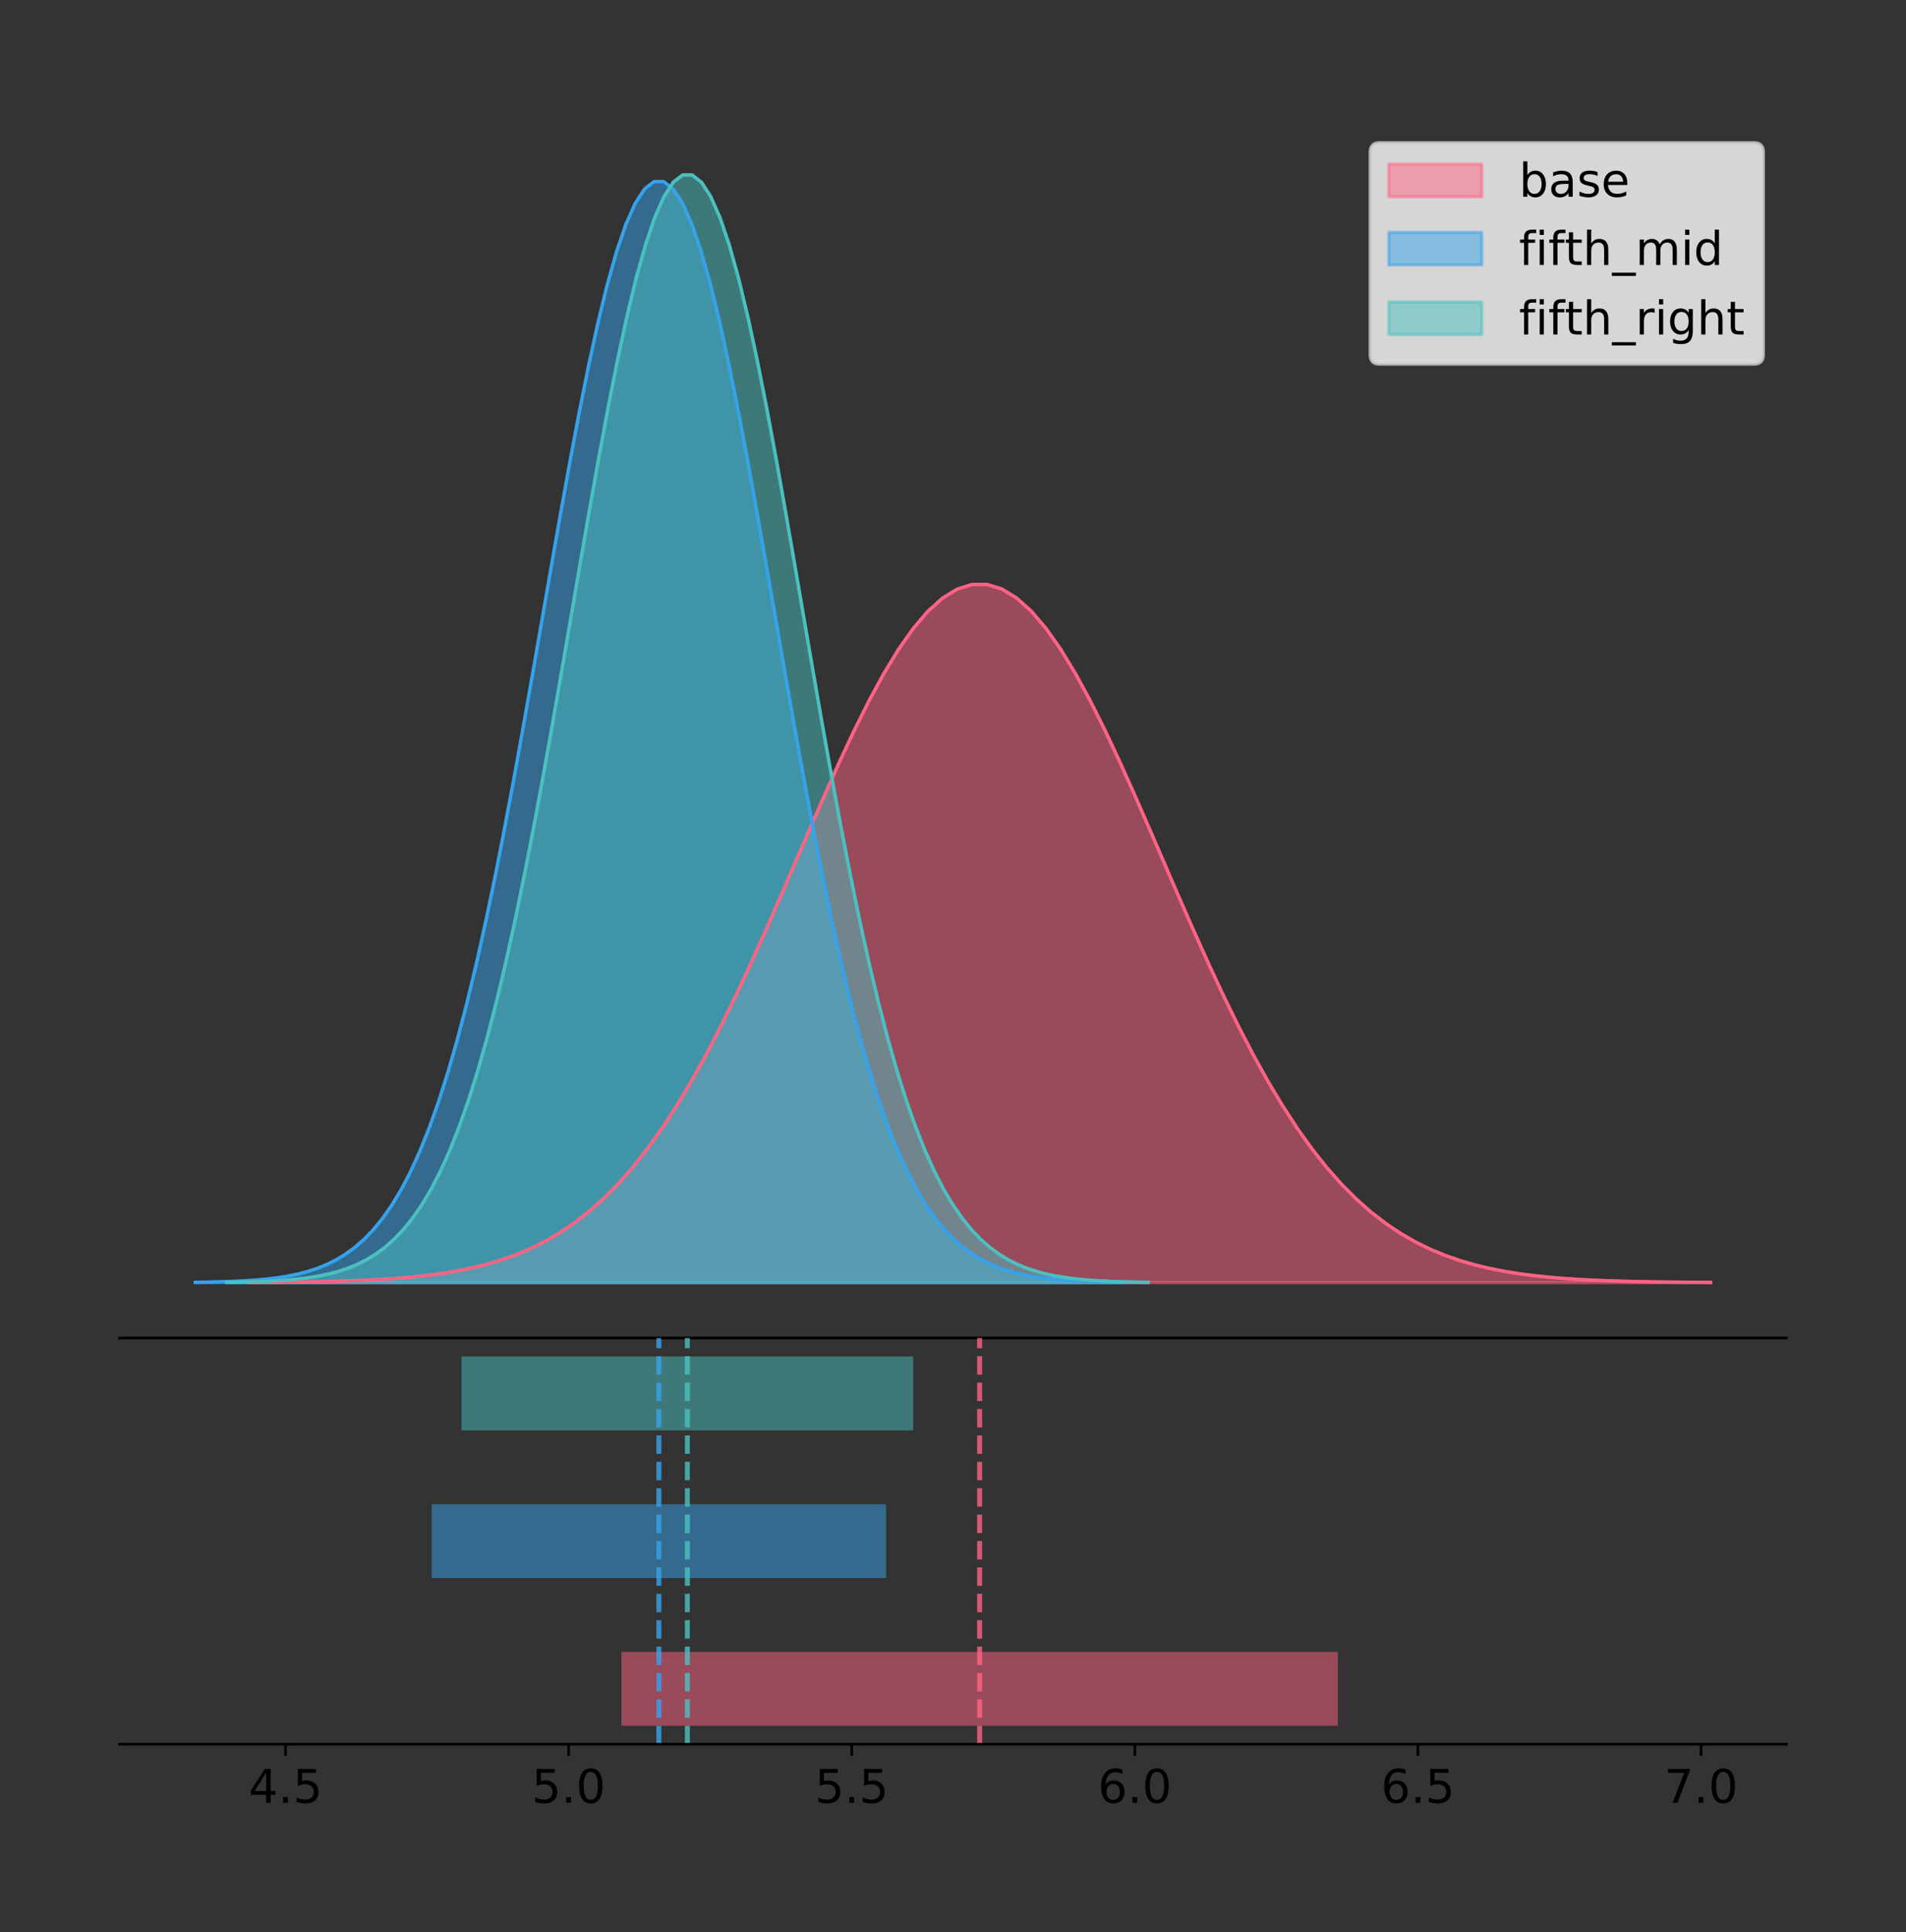 <?xml version="1.0" encoding="utf-8" standalone="no"?>
<!DOCTYPE svg PUBLIC "-//W3C//DTD SVG 1.1//EN"
  "http://www.w3.org/Graphics/SVG/1.1/DTD/svg11.dtd">
<!-- Created with matplotlib (https://matplotlib.org/) -->
<svg height="581.789pt" version="1.1" viewBox="0 0 574.2 581.789" width="574.2pt" xmlns="http://www.w3.org/2000/svg" xmlns:xlink="http://www.w3.org/1999/xlink">
 <rect x="0" y="0" width="574.2" height="581.789" fill="#333333" stroke="none"/>
 <defs>
  <style type="text/css">
*{stroke-linecap:butt;stroke-linejoin:round;}
  </style>
 </defs>
 <g id="figure_1">
  <g id="patch_1">
   <path d="M 0 581.789 
L 574.2 581.789 
L 574.2 0 
L 0 0 
z
" style="fill:none;"/>
  </g>
  <g id="axes_1">
   <g id="patch_2">
    <path d="M 36 402.93 
L 538.2 402.93 
L 538.2 36 
L 36 36 
z
" style="fill:none;"/>
   </g>
   <g id="PolyCollection_1">
    <defs>
     <path d="M 74.875 -195.538 
L 74.875 -195.609 
L 79.324 -195.635 
L 83.774 -195.671 
L 88.223 -195.719 
L 92.673 -195.782 
L 97.122 -195.865 
L 101.572 -195.975 
L 106.021 -196.116 
L 110.471 -196.298 
L 114.92 -196.532 
L 119.37 -196.828 
L 123.819 -197.203 
L 128.269 -197.672 
L 132.718 -198.255 
L 137.168 -198.975 
L 141.617 -199.857 
L 146.066 -200.931 
L 150.516 -202.227 
L 154.965 -203.782 
L 159.415 -205.632 
L 163.864 -207.816 
L 168.314 -210.376 
L 172.763 -213.353 
L 177.213 -216.788 
L 181.662 -220.72 
L 186.112 -225.185 
L 190.561 -230.215 
L 195.011 -235.835 
L 199.46 -242.06 
L 203.91 -248.898 
L 208.359 -256.342 
L 212.809 -264.374 
L 217.258 -272.959 
L 221.708 -282.049 
L 226.157 -291.577 
L 230.606 -301.46 
L 235.056 -311.6 
L 239.505 -321.882 
L 243.955 -332.181 
L 248.404 -342.357 
L 252.854 -352.264 
L 257.303 -361.751 
L 261.753 -370.664 
L 266.202 -378.855 
L 270.652 -386.18 
L 275.101 -392.507 
L 279.551 -397.719 
L 284 -401.719 
L 288.45 -404.43 
L 292.899 -405.798 
L 297.349 -405.798 
L 301.798 -404.43 
L 306.247 -401.719 
L 310.697 -397.719 
L 315.146 -392.507 
L 319.596 -386.18 
L 324.045 -378.855 
L 328.495 -370.664 
L 332.944 -361.751 
L 337.394 -352.264 
L 341.843 -342.357 
L 346.293 -332.181 
L 350.742 -321.882 
L 355.192 -311.6 
L 359.641 -301.46 
L 364.091 -291.577 
L 368.54 -282.049 
L 372.99 -272.959 
L 377.439 -264.374 
L 381.889 -256.342 
L 386.338 -248.898 
L 390.787 -242.06 
L 395.237 -235.835 
L 399.686 -230.215 
L 404.136 -225.185 
L 408.585 -220.72 
L 413.035 -216.788 
L 417.484 -213.353 
L 421.934 -210.376 
L 426.383 -207.816 
L 430.833 -205.632 
L 435.282 -203.782 
L 439.732 -202.227 
L 444.181 -200.931 
L 448.631 -199.857 
L 453.08 -198.975 
L 457.53 -198.255 
L 461.979 -197.672 
L 466.429 -197.203 
L 470.878 -196.828 
L 475.327 -196.532 
L 479.777 -196.298 
L 484.226 -196.116 
L 488.676 -195.975 
L 493.125 -195.865 
L 497.575 -195.782 
L 502.024 -195.719 
L 506.474 -195.671 
L 510.923 -195.635 
L 515.373 -195.609 
L 515.373 -195.538 
L 515.373 -195.538 
L 510.923 -195.538 
L 506.474 -195.538 
L 502.024 -195.538 
L 497.575 -195.538 
L 493.125 -195.538 
L 488.676 -195.538 
L 484.226 -195.538 
L 479.777 -195.538 
L 475.327 -195.538 
L 470.878 -195.538 
L 466.429 -195.538 
L 461.979 -195.538 
L 457.53 -195.538 
L 453.08 -195.538 
L 448.631 -195.538 
L 444.181 -195.538 
L 439.732 -195.538 
L 435.282 -195.538 
L 430.833 -195.538 
L 426.383 -195.538 
L 421.934 -195.538 
L 417.484 -195.538 
L 413.035 -195.538 
L 408.585 -195.538 
L 404.136 -195.538 
L 399.686 -195.538 
L 395.237 -195.538 
L 390.787 -195.538 
L 386.338 -195.538 
L 381.889 -195.538 
L 377.439 -195.538 
L 372.99 -195.538 
L 368.54 -195.538 
L 364.091 -195.538 
L 359.641 -195.538 
L 355.192 -195.538 
L 350.742 -195.538 
L 346.293 -195.538 
L 341.843 -195.538 
L 337.394 -195.538 
L 332.944 -195.538 
L 328.495 -195.538 
L 324.045 -195.538 
L 319.596 -195.538 
L 315.146 -195.538 
L 310.697 -195.538 
L 306.247 -195.538 
L 301.798 -195.538 
L 297.349 -195.538 
L 292.899 -195.538 
L 288.45 -195.538 
L 284 -195.538 
L 279.551 -195.538 
L 275.101 -195.538 
L 270.652 -195.538 
L 266.202 -195.538 
L 261.753 -195.538 
L 257.303 -195.538 
L 252.854 -195.538 
L 248.404 -195.538 
L 243.955 -195.538 
L 239.505 -195.538 
L 235.056 -195.538 
L 230.606 -195.538 
L 226.157 -195.538 
L 221.708 -195.538 
L 217.258 -195.538 
L 212.809 -195.538 
L 208.359 -195.538 
L 203.91 -195.538 
L 199.46 -195.538 
L 195.011 -195.538 
L 190.561 -195.538 
L 186.112 -195.538 
L 181.662 -195.538 
L 177.213 -195.538 
L 172.763 -195.538 
L 168.314 -195.538 
L 163.864 -195.538 
L 159.415 -195.538 
L 154.965 -195.538 
L 150.516 -195.538 
L 146.066 -195.538 
L 141.617 -195.538 
L 137.168 -195.538 
L 132.718 -195.538 
L 128.269 -195.538 
L 123.819 -195.538 
L 119.37 -195.538 
L 114.92 -195.538 
L 110.471 -195.538 
L 106.021 -195.538 
L 101.572 -195.538 
L 97.122 -195.538 
L 92.673 -195.538 
L 88.223 -195.538 
L 83.774 -195.538 
L 79.324 -195.538 
L 74.875 -195.538 
z
" id="mb0d98f2de1" style="stroke:#ff6384;stroke-opacity:0.5;"/>
    </defs>
    <g clip-path="url(#pb7ef395660)">
     <use style="fill:#ff6384;fill-opacity:0.5;stroke:#ff6384;stroke-opacity:0.5;" x="0" xlink:href="#mb0d98f2de1" y="581.789"/>
    </g>
   </g>
   <g id="PolyCollection_2">
    <defs>
     <path d="M 58.827 -195.538 
L 58.827 -195.649 
L 61.649 -195.691 
L 64.47 -195.748 
L 67.292 -195.823 
L 70.113 -195.923 
L 72.935 -196.054 
L 75.756 -196.226 
L 78.578 -196.449 
L 81.399 -196.737 
L 84.221 -197.105 
L 87.042 -197.573 
L 89.864 -198.163 
L 92.685 -198.903 
L 95.507 -199.822 
L 98.328 -200.957 
L 101.15 -202.349 
L 103.971 -204.042 
L 106.793 -206.087 
L 109.614 -208.539 
L 112.436 -211.456 
L 115.257 -214.9 
L 118.079 -218.937 
L 120.901 -223.632 
L 123.722 -229.048 
L 126.544 -235.249 
L 129.365 -242.291 
L 132.187 -250.223 
L 135.008 -259.085 
L 137.83 -268.903 
L 140.651 -279.685 
L 143.473 -291.425 
L 146.294 -304.091 
L 149.116 -317.63 
L 151.937 -331.964 
L 154.759 -346.989 
L 157.58 -362.575 
L 160.402 -378.565 
L 163.223 -394.781 
L 166.045 -411.021 
L 168.866 -427.068 
L 171.688 -442.692 
L 174.509 -457.652 
L 177.331 -471.709 
L 180.152 -484.626 
L 182.974 -496.177 
L 185.795 -506.154 
L 188.617 -514.375 
L 191.438 -520.682 
L 194.26 -524.956 
L 197.081 -527.114 
L 199.903 -527.114 
L 202.724 -524.956 
L 205.546 -520.682 
L 208.367 -514.375 
L 211.189 -506.154 
L 214.01 -496.177 
L 216.832 -484.626 
L 219.653 -471.709 
L 222.475 -457.652 
L 225.296 -442.692 
L 228.118 -427.068 
L 230.939 -411.021 
L 233.761 -394.781 
L 236.582 -378.565 
L 239.404 -362.575 
L 242.225 -346.989 
L 245.047 -331.964 
L 247.869 -317.63 
L 250.69 -304.091 
L 253.512 -291.425 
L 256.333 -279.685 
L 259.155 -268.903 
L 261.976 -259.085 
L 264.798 -250.223 
L 267.619 -242.291 
L 270.441 -235.249 
L 273.262 -229.048 
L 276.084 -223.632 
L 278.905 -218.937 
L 281.727 -214.9 
L 284.548 -211.456 
L 287.37 -208.539 
L 290.191 -206.087 
L 293.013 -204.042 
L 295.834 -202.349 
L 298.656 -200.957 
L 301.477 -199.822 
L 304.299 -198.903 
L 307.12 -198.163 
L 309.942 -197.573 
L 312.763 -197.105 
L 315.585 -196.737 
L 318.406 -196.449 
L 321.228 -196.226 
L 324.049 -196.054 
L 326.871 -195.923 
L 329.692 -195.823 
L 332.514 -195.748 
L 335.335 -195.691 
L 338.157 -195.649 
L 338.157 -195.538 
L 338.157 -195.538 
L 335.335 -195.538 
L 332.514 -195.538 
L 329.692 -195.538 
L 326.871 -195.538 
L 324.049 -195.538 
L 321.228 -195.538 
L 318.406 -195.538 
L 315.585 -195.538 
L 312.763 -195.538 
L 309.942 -195.538 
L 307.12 -195.538 
L 304.299 -195.538 
L 301.477 -195.538 
L 298.656 -195.538 
L 295.834 -195.538 
L 293.013 -195.538 
L 290.191 -195.538 
L 287.37 -195.538 
L 284.548 -195.538 
L 281.727 -195.538 
L 278.905 -195.538 
L 276.084 -195.538 
L 273.262 -195.538 
L 270.441 -195.538 
L 267.619 -195.538 
L 264.798 -195.538 
L 261.976 -195.538 
L 259.155 -195.538 
L 256.333 -195.538 
L 253.512 -195.538 
L 250.69 -195.538 
L 247.869 -195.538 
L 245.047 -195.538 
L 242.225 -195.538 
L 239.404 -195.538 
L 236.582 -195.538 
L 233.761 -195.538 
L 230.939 -195.538 
L 228.118 -195.538 
L 225.296 -195.538 
L 222.475 -195.538 
L 219.653 -195.538 
L 216.832 -195.538 
L 214.01 -195.538 
L 211.189 -195.538 
L 208.367 -195.538 
L 205.546 -195.538 
L 202.724 -195.538 
L 199.903 -195.538 
L 197.081 -195.538 
L 194.26 -195.538 
L 191.438 -195.538 
L 188.617 -195.538 
L 185.795 -195.538 
L 182.974 -195.538 
L 180.152 -195.538 
L 177.331 -195.538 
L 174.509 -195.538 
L 171.688 -195.538 
L 168.866 -195.538 
L 166.045 -195.538 
L 163.223 -195.538 
L 160.402 -195.538 
L 157.58 -195.538 
L 154.759 -195.538 
L 151.937 -195.538 
L 149.116 -195.538 
L 146.294 -195.538 
L 143.473 -195.538 
L 140.651 -195.538 
L 137.83 -195.538 
L 135.008 -195.538 
L 132.187 -195.538 
L 129.365 -195.538 
L 126.544 -195.538 
L 123.722 -195.538 
L 120.901 -195.538 
L 118.079 -195.538 
L 115.257 -195.538 
L 112.436 -195.538 
L 109.614 -195.538 
L 106.793 -195.538 
L 103.971 -195.538 
L 101.15 -195.538 
L 98.328 -195.538 
L 95.507 -195.538 
L 92.685 -195.538 
L 89.864 -195.538 
L 87.042 -195.538 
L 84.221 -195.538 
L 81.399 -195.538 
L 78.578 -195.538 
L 75.756 -195.538 
L 72.935 -195.538 
L 70.113 -195.538 
L 67.292 -195.538 
L 64.47 -195.538 
L 61.649 -195.538 
L 58.827 -195.538 
z
" id="mbbd938a956" style="stroke:#36a2eb;stroke-opacity:0.5;"/>
    </defs>
    <g clip-path="url(#pb7ef395660)">
     <use style="fill:#36a2eb;fill-opacity:0.5;stroke:#36a2eb;stroke-opacity:0.5;" x="0" xlink:href="#mbbd938a956" y="581.789"/>
    </g>
   </g>
   <g id="PolyCollection_3">
    <defs>
     <path d="M 68.243 -195.538 
L 68.243 -195.65 
L 71.048 -195.692 
L 73.852 -195.749 
L 76.657 -195.825 
L 79.462 -195.925 
L 82.266 -196.058 
L 85.071 -196.23 
L 87.875 -196.455 
L 90.68 -196.744 
L 93.485 -197.115 
L 96.289 -197.585 
L 99.094 -198.179 
L 101.899 -198.923 
L 104.703 -199.848 
L 107.508 -200.99 
L 110.312 -202.39 
L 113.117 -204.093 
L 115.922 -206.151 
L 118.726 -208.617 
L 121.531 -211.552 
L 124.336 -215.017 
L 127.14 -219.078 
L 129.945 -223.801 
L 132.749 -229.25 
L 135.554 -235.488 
L 138.359 -242.572 
L 141.163 -250.552 
L 143.968 -259.468 
L 146.773 -269.344 
L 149.577 -280.192 
L 152.382 -292.002 
L 155.187 -304.744 
L 157.991 -318.365 
L 160.796 -332.786 
L 163.6 -347.901 
L 166.405 -363.58 
L 169.21 -379.667 
L 172.014 -395.98 
L 174.819 -412.318 
L 177.624 -428.462 
L 180.428 -444.18 
L 183.233 -459.23 
L 186.037 -473.372 
L 188.842 -486.366 
L 191.647 -497.987 
L 194.451 -508.025 
L 197.256 -516.294 
L 200.061 -522.64 
L 202.865 -526.94 
L 205.67 -529.111 
L 208.474 -529.111 
L 211.279 -526.94 
L 214.084 -522.64 
L 216.888 -516.294 
L 219.693 -508.025 
L 222.498 -497.987 
L 225.302 -486.366 
L 228.107 -473.372 
L 230.911 -459.23 
L 233.716 -444.18 
L 236.521 -428.462 
L 239.325 -412.318 
L 242.13 -395.98 
L 244.935 -379.667 
L 247.739 -363.58 
L 250.544 -347.901 
L 253.348 -332.786 
L 256.153 -318.365 
L 258.958 -304.744 
L 261.762 -292.002 
L 264.567 -280.192 
L 267.372 -269.344 
L 270.176 -259.468 
L 272.981 -250.552 
L 275.785 -242.572 
L 278.59 -235.488 
L 281.395 -229.25 
L 284.199 -223.801 
L 287.004 -219.078 
L 289.809 -215.017 
L 292.613 -211.552 
L 295.418 -208.617 
L 298.222 -206.151 
L 301.027 -204.093 
L 303.832 -202.39 
L 306.636 -200.99 
L 309.441 -199.848 
L 312.246 -198.923 
L 315.05 -198.179 
L 317.855 -197.585 
L 320.659 -197.115 
L 323.464 -196.744 
L 326.269 -196.455 
L 329.073 -196.23 
L 331.878 -196.058 
L 334.683 -195.925 
L 337.487 -195.825 
L 340.292 -195.749 
L 343.096 -195.692 
L 345.901 -195.65 
L 345.901 -195.538 
L 345.901 -195.538 
L 343.096 -195.538 
L 340.292 -195.538 
L 337.487 -195.538 
L 334.683 -195.538 
L 331.878 -195.538 
L 329.073 -195.538 
L 326.269 -195.538 
L 323.464 -195.538 
L 320.659 -195.538 
L 317.855 -195.538 
L 315.05 -195.538 
L 312.246 -195.538 
L 309.441 -195.538 
L 306.636 -195.538 
L 303.832 -195.538 
L 301.027 -195.538 
L 298.222 -195.538 
L 295.418 -195.538 
L 292.613 -195.538 
L 289.809 -195.538 
L 287.004 -195.538 
L 284.199 -195.538 
L 281.395 -195.538 
L 278.59 -195.538 
L 275.785 -195.538 
L 272.981 -195.538 
L 270.176 -195.538 
L 267.372 -195.538 
L 264.567 -195.538 
L 261.762 -195.538 
L 258.958 -195.538 
L 256.153 -195.538 
L 253.348 -195.538 
L 250.544 -195.538 
L 247.739 -195.538 
L 244.935 -195.538 
L 242.13 -195.538 
L 239.325 -195.538 
L 236.521 -195.538 
L 233.716 -195.538 
L 230.911 -195.538 
L 228.107 -195.538 
L 225.302 -195.538 
L 222.498 -195.538 
L 219.693 -195.538 
L 216.888 -195.538 
L 214.084 -195.538 
L 211.279 -195.538 
L 208.474 -195.538 
L 205.67 -195.538 
L 202.865 -195.538 
L 200.061 -195.538 
L 197.256 -195.538 
L 194.451 -195.538 
L 191.647 -195.538 
L 188.842 -195.538 
L 186.037 -195.538 
L 183.233 -195.538 
L 180.428 -195.538 
L 177.624 -195.538 
L 174.819 -195.538 
L 172.014 -195.538 
L 169.21 -195.538 
L 166.405 -195.538 
L 163.6 -195.538 
L 160.796 -195.538 
L 157.991 -195.538 
L 155.187 -195.538 
L 152.382 -195.538 
L 149.577 -195.538 
L 146.773 -195.538 
L 143.968 -195.538 
L 141.163 -195.538 
L 138.359 -195.538 
L 135.554 -195.538 
L 132.749 -195.538 
L 129.945 -195.538 
L 127.14 -195.538 
L 124.336 -195.538 
L 121.531 -195.538 
L 118.726 -195.538 
L 115.922 -195.538 
L 113.117 -195.538 
L 110.312 -195.538 
L 107.508 -195.538 
L 104.703 -195.538 
L 101.899 -195.538 
L 99.094 -195.538 
L 96.289 -195.538 
L 93.485 -195.538 
L 90.68 -195.538 
L 87.875 -195.538 
L 85.071 -195.538 
L 82.266 -195.538 
L 79.462 -195.538 
L 76.657 -195.538 
L 73.852 -195.538 
L 71.048 -195.538 
L 68.243 -195.538 
z
" id="m0a838f4c16" style="stroke:#4bc0c0;stroke-opacity:0.5;"/>
    </defs>
    <g clip-path="url(#pb7ef395660)">
     <use style="fill:#4bc0c0;fill-opacity:0.5;stroke:#4bc0c0;stroke-opacity:0.5;" x="0" xlink:href="#m0a838f4c16" y="581.789"/>
    </g>
   </g>
   <g id="line2d_1">
    <path clip-path="url(#pb7ef395660)" d="M 74.875 386.181 
L 79.324 386.154 
L 83.774 386.118 
L 88.223 386.071 
L 92.673 386.007 
L 97.122 385.924 
L 101.572 385.815 
L 106.021 385.673 
L 110.471 385.491 
L 114.92 385.258 
L 119.37 384.961 
L 123.819 384.587 
L 128.269 384.118 
L 132.718 383.535 
L 137.168 382.815 
L 141.617 381.932 
L 146.066 380.859 
L 150.516 379.562 
L 154.965 378.007 
L 159.415 376.158 
L 163.864 373.973 
L 168.314 371.413 
L 172.763 368.437 
L 177.213 365.002 
L 181.662 361.07 
L 186.112 356.604 
L 190.561 351.574 
L 195.011 345.955 
L 199.46 339.729 
L 203.91 332.892 
L 208.359 325.447 
L 212.809 317.416 
L 217.258 308.83 
L 221.708 299.74 
L 226.157 290.213 
L 230.606 280.33 
L 235.056 270.19 
L 239.505 259.907 
L 243.955 249.609 
L 248.404 239.433 
L 252.854 229.526 
L 257.303 220.039 
L 261.753 211.125 
L 266.202 202.934 
L 270.652 195.61 
L 275.101 189.282 
L 279.551 184.07 
L 284 180.07 
L 288.45 177.36 
L 292.899 175.991 
L 297.349 175.991 
L 301.798 177.36 
L 306.247 180.07 
L 310.697 184.07 
L 315.146 189.282 
L 319.596 195.61 
L 324.045 202.934 
L 328.495 211.125 
L 332.944 220.039 
L 337.394 229.526 
L 341.843 239.433 
L 346.293 249.609 
L 350.742 259.907 
L 355.192 270.19 
L 359.641 280.33 
L 364.091 290.213 
L 368.54 299.74 
L 372.99 308.83 
L 377.439 317.416 
L 381.889 325.447 
L 386.338 332.892 
L 390.787 339.729 
L 395.237 345.955 
L 399.686 351.574 
L 404.136 356.604 
L 408.585 361.07 
L 413.035 365.002 
L 417.484 368.437 
L 421.934 371.413 
L 426.383 373.973 
L 430.833 376.158 
L 435.282 378.007 
L 439.732 379.562 
L 444.181 380.859 
L 448.631 381.932 
L 453.08 382.815 
L 457.53 383.535 
L 461.979 384.118 
L 466.429 384.587 
L 470.878 384.961 
L 475.327 385.258 
L 479.777 385.491 
L 484.226 385.673 
L 488.676 385.815 
L 493.125 385.924 
L 497.575 386.007 
L 502.024 386.071 
L 506.474 386.118 
L 510.923 386.154 
L 515.373 386.181 
" style="fill:none;stroke:#ff6384;stroke-linecap:square;"/>
   </g>
   <g id="line2d_2">
    <path clip-path="url(#pb7ef395660)" d="M 58.827 386.14 
L 61.649 386.098 
L 64.47 386.042 
L 67.292 385.966 
L 70.113 385.866 
L 72.935 385.735 
L 75.756 385.563 
L 78.578 385.34 
L 81.399 385.052 
L 84.221 384.684 
L 87.042 384.216 
L 89.864 383.626 
L 92.685 382.887 
L 95.507 381.967 
L 98.328 380.832 
L 101.15 379.44 
L 103.971 377.747 
L 106.793 375.702 
L 109.614 373.251 
L 112.436 370.334 
L 115.257 366.889 
L 118.079 362.852 
L 120.901 358.158 
L 123.722 352.741 
L 126.544 346.54 
L 129.365 339.499 
L 132.187 331.566 
L 135.008 322.704 
L 137.83 312.887 
L 140.651 302.104 
L 143.473 290.365 
L 146.294 277.698 
L 149.116 264.159 
L 151.937 249.825 
L 154.759 234.8 
L 157.58 219.215 
L 160.402 203.224 
L 163.223 187.009 
L 166.045 170.768 
L 168.866 154.721 
L 171.688 139.098 
L 174.509 124.137 
L 177.331 110.08 
L 180.152 97.164 
L 182.974 85.613 
L 185.795 75.635 
L 188.617 67.415 
L 191.438 61.107 
L 194.26 56.833 
L 197.081 54.675 
L 199.903 54.675 
L 202.724 56.833 
L 205.546 61.107 
L 208.367 67.415 
L 211.189 75.635 
L 214.01 85.613 
L 216.832 97.164 
L 219.653 110.08 
L 222.475 124.137 
L 225.296 139.098 
L 228.118 154.721 
L 230.939 170.768 
L 233.761 187.009 
L 236.582 203.224 
L 239.404 219.215 
L 242.225 234.8 
L 245.047 249.825 
L 247.869 264.159 
L 250.69 277.698 
L 253.512 290.365 
L 256.333 302.104 
L 259.155 312.887 
L 261.976 322.704 
L 264.798 331.566 
L 267.619 339.499 
L 270.441 346.54 
L 273.262 352.741 
L 276.084 358.158 
L 278.905 362.852 
L 281.727 366.889 
L 284.548 370.334 
L 287.37 373.251 
L 290.191 375.702 
L 293.013 377.747 
L 295.834 379.44 
L 298.656 380.832 
L 301.477 381.967 
L 304.299 382.887 
L 307.12 383.626 
L 309.942 384.216 
L 312.763 384.684 
L 315.585 385.052 
L 318.406 385.34 
L 321.228 385.563 
L 324.049 385.735 
L 326.871 385.866 
L 329.692 385.966 
L 332.514 386.042 
L 335.335 386.098 
L 338.157 386.14 
" style="fill:none;stroke:#36a2eb;stroke-linecap:square;"/>
   </g>
   <g id="line2d_3">
    <path clip-path="url(#pb7ef395660)" d="M 68.243 386.139 
L 71.048 386.097 
L 73.852 386.04 
L 76.657 385.965 
L 79.462 385.864 
L 82.266 385.732 
L 85.071 385.559 
L 87.875 385.334 
L 90.68 385.045 
L 93.485 384.675 
L 96.289 384.204 
L 99.094 383.61 
L 101.899 382.867 
L 104.703 381.941 
L 107.508 380.799 
L 110.312 379.399 
L 113.117 377.696 
L 115.922 375.639 
L 118.726 373.172 
L 121.531 370.238 
L 124.336 366.772 
L 127.14 362.711 
L 129.945 357.989 
L 132.749 352.539 
L 135.554 346.301 
L 138.359 339.217 
L 141.163 331.237 
L 143.968 322.322 
L 146.773 312.445 
L 149.577 301.597 
L 152.382 289.787 
L 155.187 277.045 
L 157.991 263.424 
L 160.796 249.004 
L 163.6 233.888 
L 166.405 218.209 
L 169.21 202.123 
L 172.014 185.809 
L 174.819 169.471 
L 177.624 153.327 
L 180.428 137.61 
L 183.233 122.559 
L 186.037 108.418 
L 188.842 95.423 
L 191.647 83.803 
L 194.451 73.765 
L 197.256 65.495 
L 200.061 59.15 
L 202.865 54.85 
L 205.67 52.679 
L 208.474 52.679 
L 211.279 54.85 
L 214.084 59.15 
L 216.888 65.495 
L 219.693 73.765 
L 222.498 83.803 
L 225.302 95.423 
L 228.107 108.418 
L 230.911 122.559 
L 233.716 137.61 
L 236.521 153.327 
L 239.325 169.471 
L 242.13 185.809 
L 244.935 202.123 
L 247.739 218.209 
L 250.544 233.888 
L 253.348 249.004 
L 256.153 263.424 
L 258.958 277.045 
L 261.762 289.787 
L 264.567 301.597 
L 267.372 312.445 
L 270.176 322.322 
L 272.981 331.237 
L 275.785 339.217 
L 278.59 346.301 
L 281.395 352.539 
L 284.199 357.989 
L 287.004 362.711 
L 289.809 366.772 
L 292.613 370.238 
L 295.418 373.172 
L 298.222 375.639 
L 301.027 377.696 
L 303.832 379.399 
L 306.636 380.799 
L 309.441 381.941 
L 312.246 382.867 
L 315.05 383.61 
L 317.855 384.204 
L 320.659 384.675 
L 323.464 385.045 
L 326.269 385.334 
L 329.073 385.559 
L 331.878 385.732 
L 334.683 385.864 
L 337.487 385.965 
L 340.292 386.04 
L 343.096 386.097 
L 345.901 386.139 
" style="fill:none;stroke:#4bc0c0;stroke-linecap:square;"/>
   </g>
   <g id="patch_3">
    <path d="M 36 402.93 
L 538.2 402.93 
" style="fill:none;stroke:#000000;stroke-linecap:square;stroke-linejoin:miter;stroke-width:0.8;"/>
   </g>
   <g id="legend_1">
    <g id="patch_4">
     <path d="M 415.602 109.627 
L 528.4 109.627 
Q 531.2 109.627 531.2 106.827 
L 531.2 45.8 
Q 531.2 43 528.4 43 
L 415.602 43 
Q 412.802 43 412.802 45.8 
L 412.802 106.827 
Q 412.802 109.627 415.602 109.627 
z
" style="fill:#ffffff;opacity:0.8;stroke:#cccccc;stroke-linejoin:miter;"/>
    </g>
    <g id="patch_5">
     <path d="M 418.402 59.238 
L 446.402 59.238 
L 446.402 49.438 
L 418.402 49.438 
z
" style="fill:#ff6384;opacity:0.5;stroke:#ff6384;stroke-linejoin:miter;"/>
    </g>
    <g id="text_1">
     <!-- base -->
     <defs>
      <path d="M 48.688 27.297 
Q 48.688 37.203 44.609 42.844 
Q 40.531 48.484 33.406 48.484 
Q 26.266 48.484 22.188 42.844 
Q 18.109 37.203 18.109 27.297 
Q 18.109 17.391 22.188 11.75 
Q 26.266 6.109 33.406 6.109 
Q 40.531 6.109 44.609 11.75 
Q 48.688 17.391 48.688 27.297 
z
M 18.109 46.391 
Q 20.953 51.266 25.266 53.625 
Q 29.594 56 35.594 56 
Q 45.562 56 51.781 48.094 
Q 58.016 40.188 58.016 27.297 
Q 58.016 14.406 51.781 6.484 
Q 45.562 -1.422 35.594 -1.422 
Q 29.594 -1.422 25.266 0.953 
Q 20.953 3.328 18.109 8.203 
L 18.109 0 
L 9.078 0 
L 9.078 75.984 
L 18.109 75.984 
z
" id="DejaVuSans-98"/>
      <path d="M 34.281 27.484 
Q 23.391 27.484 19.188 25 
Q 14.984 22.516 14.984 16.5 
Q 14.984 11.719 18.141 8.906 
Q 21.297 6.109 26.703 6.109 
Q 34.188 6.109 38.703 11.406 
Q 43.219 16.703 43.219 25.484 
L 43.219 27.484 
z
M 52.203 31.203 
L 52.203 0 
L 43.219 0 
L 43.219 8.297 
Q 40.141 3.328 35.547 0.953 
Q 30.953 -1.422 24.312 -1.422 
Q 15.922 -1.422 10.953 3.297 
Q 6 8.016 6 15.922 
Q 6 25.141 12.172 29.828 
Q 18.359 34.516 30.609 34.516 
L 43.219 34.516 
L 43.219 35.406 
Q 43.219 41.609 39.141 45 
Q 35.062 48.391 27.688 48.391 
Q 23 48.391 18.547 47.266 
Q 14.109 46.141 10.016 43.891 
L 10.016 52.203 
Q 14.938 54.109 19.578 55.047 
Q 24.219 56 28.609 56 
Q 40.484 56 46.344 49.844 
Q 52.203 43.703 52.203 31.203 
z
" id="DejaVuSans-97"/>
      <path d="M 44.281 53.078 
L 44.281 44.578 
Q 40.484 46.531 36.375 47.5 
Q 32.281 48.484 27.875 48.484 
Q 21.188 48.484 17.844 46.438 
Q 14.5 44.391 14.5 40.281 
Q 14.5 37.156 16.891 35.375 
Q 19.281 33.594 26.516 31.984 
L 29.594 31.297 
Q 39.156 29.25 43.188 25.516 
Q 47.219 21.781 47.219 15.094 
Q 47.219 7.469 41.188 3.016 
Q 35.156 -1.422 24.609 -1.422 
Q 20.219 -1.422 15.453 -0.562 
Q 10.688 0.297 5.422 2 
L 5.422 11.281 
Q 10.406 8.688 15.234 7.391 
Q 20.062 6.109 24.812 6.109 
Q 31.156 6.109 34.562 8.281 
Q 37.984 10.453 37.984 14.406 
Q 37.984 18.062 35.516 20.016 
Q 33.062 21.969 24.703 23.781 
L 21.578 24.516 
Q 13.234 26.266 9.516 29.906 
Q 5.812 33.547 5.812 39.891 
Q 5.812 47.609 11.281 51.797 
Q 16.75 56 26.812 56 
Q 31.781 56 36.172 55.266 
Q 40.578 54.547 44.281 53.078 
z
" id="DejaVuSans-115"/>
      <path d="M 56.203 29.594 
L 56.203 25.203 
L 14.891 25.203 
Q 15.484 15.922 20.484 11.062 
Q 25.484 6.203 34.422 6.203 
Q 39.594 6.203 44.453 7.469 
Q 49.312 8.734 54.109 11.281 
L 54.109 2.781 
Q 49.266 0.734 44.188 -0.344 
Q 39.109 -1.422 33.891 -1.422 
Q 20.797 -1.422 13.156 6.188 
Q 5.516 13.812 5.516 26.812 
Q 5.516 40.234 12.766 48.109 
Q 20.016 56 32.328 56 
Q 43.359 56 49.781 48.891 
Q 56.203 41.797 56.203 29.594 
z
M 47.219 32.234 
Q 47.125 39.594 43.094 43.984 
Q 39.062 48.391 32.422 48.391 
Q 24.906 48.391 20.391 44.141 
Q 15.875 39.891 15.188 32.172 
z
" id="DejaVuSans-101"/>
     </defs>
     <g transform="translate(457.602 59.238)scale(0.14 -0.14)">
      <use xlink:href="#DejaVuSans-98"/>
      <use x="63.477" xlink:href="#DejaVuSans-97"/>
      <use x="124.756" xlink:href="#DejaVuSans-115"/>
      <use x="176.855" xlink:href="#DejaVuSans-101"/>
     </g>
    </g>
    <g id="patch_6">
     <path d="M 418.402 79.787 
L 446.402 79.787 
L 446.402 69.987 
L 418.402 69.987 
z
" style="fill:#36a2eb;opacity:0.5;stroke:#36a2eb;stroke-linejoin:miter;"/>
    </g>
    <g id="text_2">
     <!-- fifth_mid -->
     <defs>
      <path d="M 37.109 75.984 
L 37.109 68.5 
L 28.516 68.5 
Q 23.688 68.5 21.797 66.547 
Q 19.922 64.594 19.922 59.516 
L 19.922 54.688 
L 34.719 54.688 
L 34.719 47.703 
L 19.922 47.703 
L 19.922 0 
L 10.891 0 
L 10.891 47.703 
L 2.297 47.703 
L 2.297 54.688 
L 10.891 54.688 
L 10.891 58.5 
Q 10.891 67.625 15.141 71.797 
Q 19.391 75.984 28.609 75.984 
z
" id="DejaVuSans-102"/>
      <path d="M 9.422 54.688 
L 18.406 54.688 
L 18.406 0 
L 9.422 0 
z
M 9.422 75.984 
L 18.406 75.984 
L 18.406 64.594 
L 9.422 64.594 
z
" id="DejaVuSans-105"/>
      <path d="M 18.312 70.219 
L 18.312 54.688 
L 36.812 54.688 
L 36.812 47.703 
L 18.312 47.703 
L 18.312 18.016 
Q 18.312 11.328 20.141 9.422 
Q 21.969 7.516 27.594 7.516 
L 36.812 7.516 
L 36.812 0 
L 27.594 0 
Q 17.188 0 13.234 3.875 
Q 9.281 7.766 9.281 18.016 
L 9.281 47.703 
L 2.688 47.703 
L 2.688 54.688 
L 9.281 54.688 
L 9.281 70.219 
z
" id="DejaVuSans-116"/>
      <path d="M 54.891 33.016 
L 54.891 0 
L 45.906 0 
L 45.906 32.719 
Q 45.906 40.484 42.875 44.328 
Q 39.844 48.188 33.797 48.188 
Q 26.516 48.188 22.312 43.547 
Q 18.109 38.922 18.109 30.906 
L 18.109 0 
L 9.078 0 
L 9.078 75.984 
L 18.109 75.984 
L 18.109 46.188 
Q 21.344 51.125 25.703 53.562 
Q 30.078 56 35.797 56 
Q 45.219 56 50.047 50.172 
Q 54.891 44.344 54.891 33.016 
z
" id="DejaVuSans-104"/>
      <path d="M 50.984 -16.609 
L 50.984 -23.578 
L -0.984 -23.578 
L -0.984 -16.609 
z
" id="DejaVuSans-95"/>
      <path d="M 52 44.188 
Q 55.375 50.25 60.062 53.125 
Q 64.75 56 71.094 56 
Q 79.641 56 84.281 50.016 
Q 88.922 44.047 88.922 33.016 
L 88.922 0 
L 79.891 0 
L 79.891 32.719 
Q 79.891 40.578 77.094 44.375 
Q 74.312 48.188 68.609 48.188 
Q 61.625 48.188 57.562 43.547 
Q 53.516 38.922 53.516 30.906 
L 53.516 0 
L 44.484 0 
L 44.484 32.719 
Q 44.484 40.625 41.703 44.406 
Q 38.922 48.188 33.109 48.188 
Q 26.219 48.188 22.156 43.531 
Q 18.109 38.875 18.109 30.906 
L 18.109 0 
L 9.078 0 
L 9.078 54.688 
L 18.109 54.688 
L 18.109 46.188 
Q 21.188 51.219 25.484 53.609 
Q 29.781 56 35.688 56 
Q 41.656 56 45.828 52.969 
Q 50 49.953 52 44.188 
z
" id="DejaVuSans-109"/>
      <path d="M 45.406 46.391 
L 45.406 75.984 
L 54.391 75.984 
L 54.391 0 
L 45.406 0 
L 45.406 8.203 
Q 42.578 3.328 38.25 0.953 
Q 33.938 -1.422 27.875 -1.422 
Q 17.969 -1.422 11.734 6.484 
Q 5.516 14.406 5.516 27.297 
Q 5.516 40.188 11.734 48.094 
Q 17.969 56 27.875 56 
Q 33.938 56 38.25 53.625 
Q 42.578 51.266 45.406 46.391 
z
M 14.797 27.297 
Q 14.797 17.391 18.875 11.75 
Q 22.953 6.109 30.078 6.109 
Q 37.203 6.109 41.297 11.75 
Q 45.406 17.391 45.406 27.297 
Q 45.406 37.203 41.297 42.844 
Q 37.203 48.484 30.078 48.484 
Q 22.953 48.484 18.875 42.844 
Q 14.797 37.203 14.797 27.297 
z
" id="DejaVuSans-100"/>
     </defs>
     <g transform="translate(457.602 79.787)scale(0.14 -0.14)">
      <use xlink:href="#DejaVuSans-102"/>
      <use x="35.205" xlink:href="#DejaVuSans-105"/>
      <use x="62.988" xlink:href="#DejaVuSans-102"/>
      <use x="98.178" xlink:href="#DejaVuSans-116"/>
      <use x="137.387" xlink:href="#DejaVuSans-104"/>
      <use x="200.766" xlink:href="#DejaVuSans-95"/>
      <use x="250.766" xlink:href="#DejaVuSans-109"/>
      <use x="348.178" xlink:href="#DejaVuSans-105"/>
      <use x="375.961" xlink:href="#DejaVuSans-100"/>
     </g>
    </g>
    <g id="patch_7">
     <path d="M 418.402 100.726 
L 446.402 100.726 
L 446.402 90.926 
L 418.402 90.926 
z
" style="fill:#4bc0c0;opacity:0.5;stroke:#4bc0c0;stroke-linejoin:miter;"/>
    </g>
    <g id="text_3">
     <!-- fifth_right -->
     <defs>
      <path d="M 41.109 46.297 
Q 39.594 47.172 37.812 47.578 
Q 36.031 48 33.891 48 
Q 26.266 48 22.188 43.047 
Q 18.109 38.094 18.109 28.812 
L 18.109 0 
L 9.078 0 
L 9.078 54.688 
L 18.109 54.688 
L 18.109 46.188 
Q 20.953 51.172 25.484 53.578 
Q 30.031 56 36.531 56 
Q 37.453 56 38.578 55.875 
Q 39.703 55.766 41.062 55.516 
z
" id="DejaVuSans-114"/>
      <path d="M 45.406 27.984 
Q 45.406 37.75 41.375 43.109 
Q 37.359 48.484 30.078 48.484 
Q 22.859 48.484 18.828 43.109 
Q 14.797 37.75 14.797 27.984 
Q 14.797 18.266 18.828 12.891 
Q 22.859 7.516 30.078 7.516 
Q 37.359 7.516 41.375 12.891 
Q 45.406 18.266 45.406 27.984 
z
M 54.391 6.781 
Q 54.391 -7.172 48.188 -13.984 
Q 42 -20.797 29.203 -20.797 
Q 24.469 -20.797 20.266 -20.094 
Q 16.062 -19.391 12.109 -17.922 
L 12.109 -9.188 
Q 16.062 -11.328 19.922 -12.344 
Q 23.781 -13.375 27.781 -13.375 
Q 36.625 -13.375 41.016 -8.766 
Q 45.406 -4.156 45.406 5.172 
L 45.406 9.625 
Q 42.625 4.781 38.281 2.391 
Q 33.938 0 27.875 0 
Q 17.828 0 11.672 7.656 
Q 5.516 15.328 5.516 27.984 
Q 5.516 40.672 11.672 48.328 
Q 17.828 56 27.875 56 
Q 33.938 56 38.281 53.609 
Q 42.625 51.219 45.406 46.391 
L 45.406 54.688 
L 54.391 54.688 
z
" id="DejaVuSans-103"/>
     </defs>
     <g transform="translate(457.602 100.726)scale(0.14 -0.14)">
      <use xlink:href="#DejaVuSans-102"/>
      <use x="35.205" xlink:href="#DejaVuSans-105"/>
      <use x="62.988" xlink:href="#DejaVuSans-102"/>
      <use x="98.178" xlink:href="#DejaVuSans-116"/>
      <use x="137.387" xlink:href="#DejaVuSans-104"/>
      <use x="200.766" xlink:href="#DejaVuSans-95"/>
      <use x="250.766" xlink:href="#DejaVuSans-114"/>
      <use x="291.879" xlink:href="#DejaVuSans-105"/>
      <use x="319.662" xlink:href="#DejaVuSans-103"/>
      <use x="383.139" xlink:href="#DejaVuSans-104"/>
      <use x="446.518" xlink:href="#DejaVuSans-116"/>
     </g>
    </g>
   </g>
  </g>
  <g id="axes_2">
   <g id="patch_8">
    <path d="M 36 525.24 
L 538.2 525.24 
L 538.2 402.93 
L 36 402.93 
z
" style="fill:none;"/>
   </g>
   <g id="patch_9">
    <path clip-path="url(#p404c637874)" d="M 187.202 519.68 
L 403.046 519.68 
L 403.046 497.442 
L 187.202 497.442 
z
" style="fill:#ff6384;opacity:0.5;"/>
   </g>
   <g id="patch_10">
    <path clip-path="url(#p404c637874)" d="M 130.056 475.204 
L 266.928 475.204 
L 266.928 452.966 
L 130.056 452.966 
z
" style="fill:#36a2eb;opacity:0.5;"/>
   </g>
   <g id="patch_11">
    <path clip-path="url(#p404c637874)" d="M 139.046 430.728 
L 275.098 430.728 
L 275.098 408.49 
L 139.046 408.49 
z
" style="fill:#4bc0c0;opacity:0.5;"/>
   </g>
   <g id="matplotlib.axis_1">
    <g id="xtick_1">
     <g id="line2d_4">
      <defs>
       <path d="M 0 0 
L 0 3.5 
" id="madf35ba045" style="stroke:#000000;stroke-width:0.8;"/>
      </defs>
      <g>
       <use style="stroke:#000000;stroke-width:0.8;" x="86.014" xlink:href="#madf35ba045" y="525.24"/>
      </g>
     </g>
     <g id="text_4">
      <!-- 4.5 -->
      <defs>
       <path d="M 37.797 64.312 
L 12.891 25.391 
L 37.797 25.391 
z
M 35.203 72.906 
L 47.609 72.906 
L 47.609 25.391 
L 58.016 25.391 
L 58.016 17.188 
L 47.609 17.188 
L 47.609 0 
L 37.797 0 
L 37.797 17.188 
L 4.891 17.188 
L 4.891 26.703 
z
" id="DejaVuSans-52"/>
       <path d="M 10.688 12.406 
L 21 12.406 
L 21 0 
L 10.688 0 
z
" id="DejaVuSans-46"/>
       <path d="M 10.797 72.906 
L 49.516 72.906 
L 49.516 64.594 
L 19.828 64.594 
L 19.828 46.734 
Q 21.969 47.469 24.109 47.828 
Q 26.266 48.188 28.422 48.188 
Q 40.625 48.188 47.75 41.5 
Q 54.891 34.812 54.891 23.391 
Q 54.891 11.625 47.562 5.094 
Q 40.234 -1.422 26.906 -1.422 
Q 22.312 -1.422 17.547 -0.641 
Q 12.797 0.141 7.719 1.703 
L 7.719 11.625 
Q 12.109 9.234 16.797 8.062 
Q 21.484 6.891 26.703 6.891 
Q 35.156 6.891 40.078 11.328 
Q 45.016 15.766 45.016 23.391 
Q 45.016 31 40.078 35.438 
Q 35.156 39.891 26.703 39.891 
Q 22.75 39.891 18.812 39.016 
Q 14.891 38.141 10.797 36.281 
z
" id="DejaVuSans-53"/>
      </defs>
      <g transform="translate(74.882 542.878)scale(0.14 -0.14)">
       <use xlink:href="#DejaVuSans-52"/>
       <use x="63.623" xlink:href="#DejaVuSans-46"/>
       <use x="95.41" xlink:href="#DejaVuSans-53"/>
      </g>
     </g>
    </g>
    <g id="xtick_2">
     <g id="line2d_5">
      <g>
       <use style="stroke:#000000;stroke-width:0.8;" x="171.302" xlink:href="#madf35ba045" y="525.24"/>
      </g>
     </g>
     <g id="text_5">
      <!-- 5.0 -->
      <defs>
       <path d="M 31.781 66.406 
Q 24.172 66.406 20.328 58.906 
Q 16.5 51.422 16.5 36.375 
Q 16.5 21.391 20.328 13.891 
Q 24.172 6.391 31.781 6.391 
Q 39.453 6.391 43.281 13.891 
Q 47.125 21.391 47.125 36.375 
Q 47.125 51.422 43.281 58.906 
Q 39.453 66.406 31.781 66.406 
z
M 31.781 74.219 
Q 44.047 74.219 50.516 64.516 
Q 56.984 54.828 56.984 36.375 
Q 56.984 17.969 50.516 8.266 
Q 44.047 -1.422 31.781 -1.422 
Q 19.531 -1.422 13.062 8.266 
Q 6.594 17.969 6.594 36.375 
Q 6.594 54.828 13.062 64.516 
Q 19.531 74.219 31.781 74.219 
z
" id="DejaVuSans-48"/>
      </defs>
      <g transform="translate(160.17 542.878)scale(0.14 -0.14)">
       <use xlink:href="#DejaVuSans-53"/>
       <use x="63.623" xlink:href="#DejaVuSans-46"/>
       <use x="95.41" xlink:href="#DejaVuSans-48"/>
      </g>
     </g>
    </g>
    <g id="xtick_3">
     <g id="line2d_6">
      <g>
       <use style="stroke:#000000;stroke-width:0.8;" x="256.591" xlink:href="#madf35ba045" y="525.24"/>
      </g>
     </g>
     <g id="text_6">
      <!-- 5.5 -->
      <g transform="translate(245.458 542.878)scale(0.14 -0.14)">
       <use xlink:href="#DejaVuSans-53"/>
       <use x="63.623" xlink:href="#DejaVuSans-46"/>
       <use x="95.41" xlink:href="#DejaVuSans-53"/>
      </g>
     </g>
    </g>
    <g id="xtick_4">
     <g id="line2d_7">
      <g>
       <use style="stroke:#000000;stroke-width:0.8;" x="341.879" xlink:href="#madf35ba045" y="525.24"/>
      </g>
     </g>
     <g id="text_7">
      <!-- 6.0 -->
      <defs>
       <path d="M 33.016 40.375 
Q 26.375 40.375 22.484 35.828 
Q 18.609 31.297 18.609 23.391 
Q 18.609 15.531 22.484 10.953 
Q 26.375 6.391 33.016 6.391 
Q 39.656 6.391 43.531 10.953 
Q 47.406 15.531 47.406 23.391 
Q 47.406 31.297 43.531 35.828 
Q 39.656 40.375 33.016 40.375 
z
M 52.594 71.297 
L 52.594 62.312 
Q 48.875 64.062 45.094 64.984 
Q 41.312 65.922 37.594 65.922 
Q 27.828 65.922 22.672 59.328 
Q 17.531 52.734 16.797 39.406 
Q 19.672 43.656 24.016 45.922 
Q 28.375 48.188 33.594 48.188 
Q 44.578 48.188 50.953 41.516 
Q 57.328 34.859 57.328 23.391 
Q 57.328 12.156 50.688 5.359 
Q 44.047 -1.422 33.016 -1.422 
Q 20.359 -1.422 13.672 8.266 
Q 6.984 17.969 6.984 36.375 
Q 6.984 53.656 15.188 63.938 
Q 23.391 74.219 37.203 74.219 
Q 40.922 74.219 44.703 73.484 
Q 48.484 72.75 52.594 71.297 
z
" id="DejaVuSans-54"/>
      </defs>
      <g transform="translate(330.747 542.878)scale(0.14 -0.14)">
       <use xlink:href="#DejaVuSans-54"/>
       <use x="63.623" xlink:href="#DejaVuSans-46"/>
       <use x="95.41" xlink:href="#DejaVuSans-48"/>
      </g>
     </g>
    </g>
    <g id="xtick_5">
     <g id="line2d_8">
      <g>
       <use style="stroke:#000000;stroke-width:0.8;" x="427.167" xlink:href="#madf35ba045" y="525.24"/>
      </g>
     </g>
     <g id="text_8">
      <!-- 6.5 -->
      <g transform="translate(416.035 542.878)scale(0.14 -0.14)">
       <use xlink:href="#DejaVuSans-54"/>
       <use x="63.623" xlink:href="#DejaVuSans-46"/>
       <use x="95.41" xlink:href="#DejaVuSans-53"/>
      </g>
     </g>
    </g>
    <g id="xtick_6">
     <g id="line2d_9">
      <g>
       <use style="stroke:#000000;stroke-width:0.8;" x="512.456" xlink:href="#madf35ba045" y="525.24"/>
      </g>
     </g>
     <g id="text_9">
      <!-- 7.0 -->
      <defs>
       <path d="M 8.203 72.906 
L 55.078 72.906 
L 55.078 68.703 
L 28.609 0 
L 18.312 0 
L 43.219 64.594 
L 8.203 64.594 
z
" id="DejaVuSans-55"/>
      </defs>
      <g transform="translate(501.324 542.878)scale(0.14 -0.14)">
       <use xlink:href="#DejaVuSans-55"/>
       <use x="63.623" xlink:href="#DejaVuSans-46"/>
       <use x="95.41" xlink:href="#DejaVuSans-48"/>
      </g>
     </g>
    </g>
   </g>
   <g id="line2d_10">
    <path clip-path="url(#p404c637874)" d="M 295.124 525.24 
L 295.124 402.93 
" style="fill:none;stroke:#ff6384;stroke-dasharray:5.55,2.4;stroke-dashoffset:0;stroke-opacity:0.8;stroke-width:1.5;"/>
   </g>
   <g id="line2d_11">
    <path clip-path="url(#p404c637874)" d="M 198.492 525.24 
L 198.492 402.93 
" style="fill:none;stroke:#36a2eb;stroke-dasharray:5.55,2.4;stroke-dashoffset:0;stroke-opacity:0.8;stroke-width:1.5;"/>
   </g>
   <g id="line2d_12">
    <path clip-path="url(#p404c637874)" d="M 207.072 525.24 
L 207.072 402.93 
" style="fill:none;stroke:#4bc0c0;stroke-dasharray:5.55,2.4;stroke-dashoffset:0;stroke-opacity:0.8;stroke-width:1.5;"/>
   </g>
   <g id="patch_12">
    <path d="M 36 525.24 
L 538.2 525.24 
" style="fill:none;stroke:#000000;stroke-linecap:square;stroke-linejoin:miter;stroke-width:0.8;"/>
   </g>
  </g>
 </g>
 <defs>
  <clipPath id="pb7ef395660">
   <rect height="366.93" width="502.2" x="36" y="36"/>
  </clipPath>
  <clipPath id="p404c637874">
   <rect height="122.31" width="502.2" x="36" y="402.93"/>
  </clipPath>
 </defs>
</svg>
